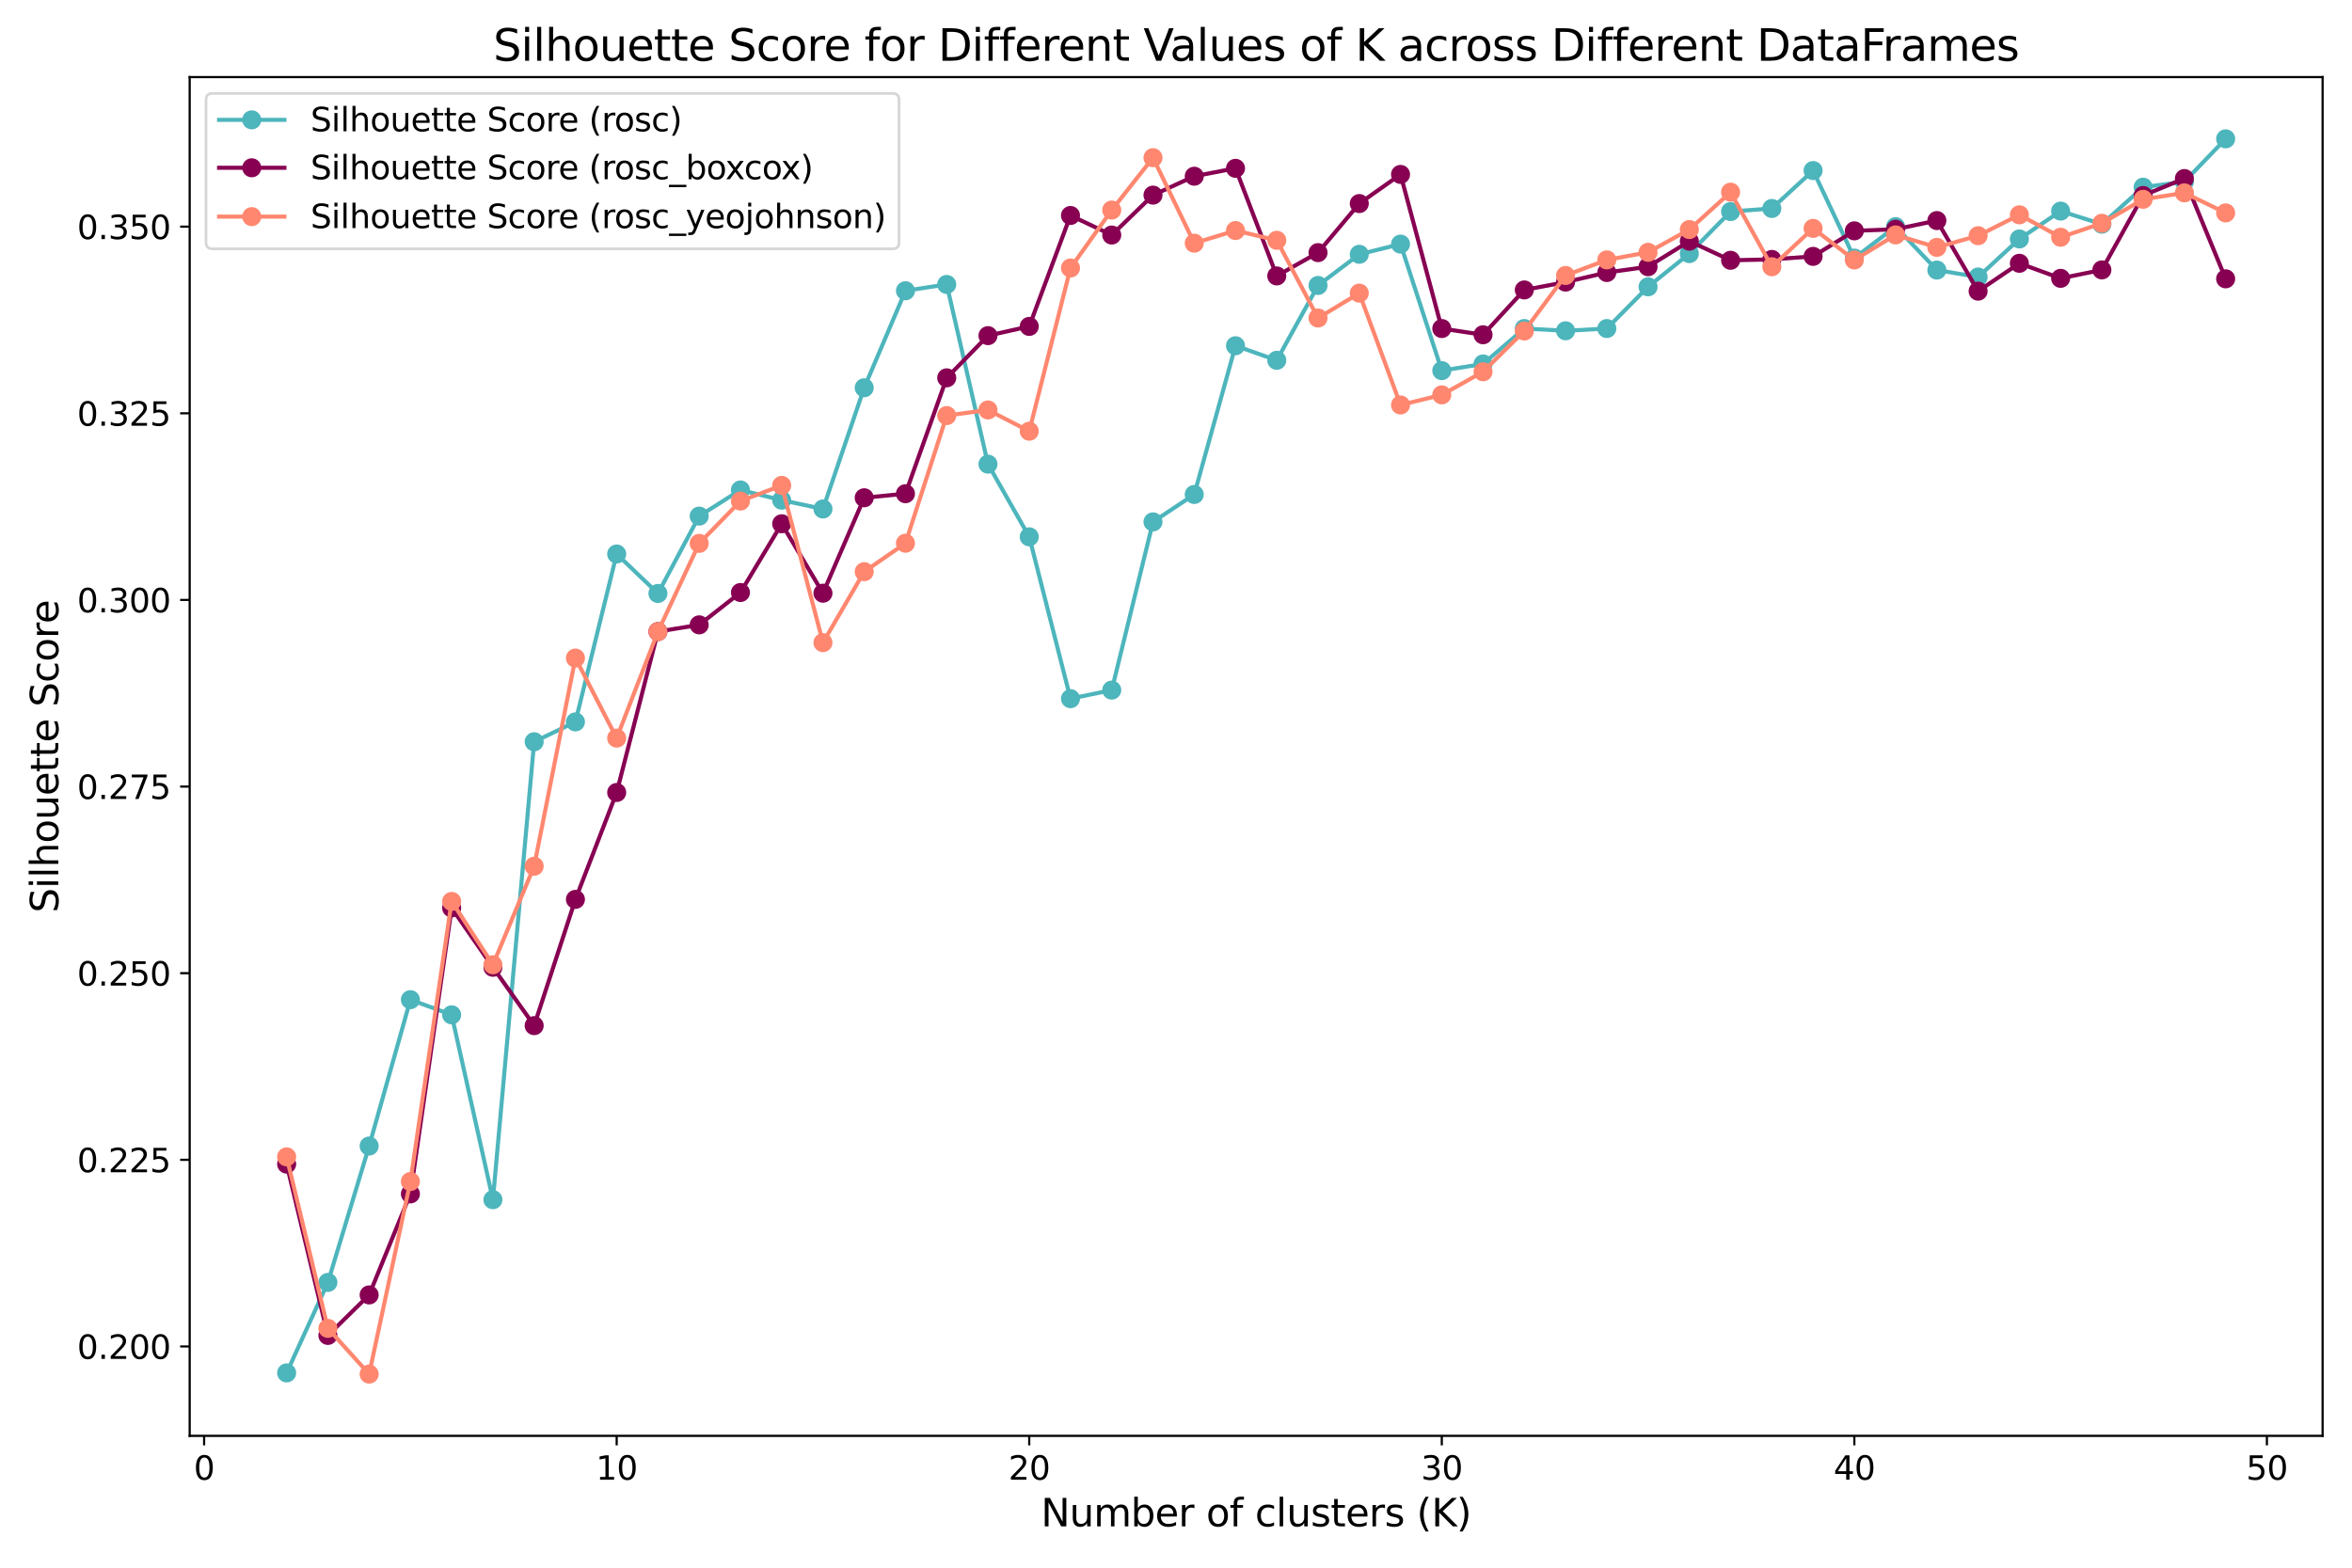 <?xml version="1.0" encoding="utf-8" standalone="no"?>
<!DOCTYPE svg PUBLIC "-//W3C//DTD SVG 1.1//EN"
  "http://www.w3.org/Graphics/SVG/1.1/DTD/svg11.dtd">
<svg xmlns:xlink="http://www.w3.org/1999/xlink" width="864pt" height="576pt" viewBox="0 0 864 576" xmlns="http://www.w3.org/2000/svg" version="1.1">
 <defs>
  <style type="text/css">*{stroke-linejoin: round; stroke-linecap: butt}</style>
 </defs>
 <g id="figure_1">
  <g id="patch_1">
   <path d="M 0 576 
L 864 576 
L 864 0 
L 0 0 
z
" style="fill: #ffffff"/>
  </g>
  <g id="axes_1">
   <g id="patch_2">
    <path d="M 69.68 527.56 
L 853.2 527.56 
L 853.2 28.32 
L 69.68 28.32 
z
" style="fill: #ffffff"/>
   </g>
   <g id="matplotlib.axis_1">
    <g id="xtick_1">
     <g id="line2d_1">
      <defs>
       <path id="m25e2a71c6d" d="M 0 0 
L 0 3.5 
" style="stroke: #000000; stroke-width: 0.8"/>
      </defs>
      <g>
       <use xlink:href="#m25e2a71c6d" x="74.984" y="527.56" style="stroke: #000000; stroke-width: 0.8"/>
      </g>
     </g>
     <g id="text_1">
      <!-- 0 -->
      <g transform="translate(71.167 543.678) scale(0.12 -0.12)">
       <defs>
        <path id="DejaVuSans-30" d="M 2034 4250 
Q 1547 4250 1301 3770 
Q 1056 3291 1056 2328 
Q 1056 1369 1301 889 
Q 1547 409 2034 409 
Q 2525 409 2770 889 
Q 3016 1369 3016 2328 
Q 3016 3291 2770 3770 
Q 2525 4250 2034 4250 
z
M 2034 4750 
Q 2819 4750 3233 4129 
Q 3647 3509 3647 2328 
Q 3647 1150 3233 529 
Q 2819 -91 2034 -91 
Q 1250 -91 836 529 
Q 422 1150 422 2328 
Q 422 3509 836 4129 
Q 1250 4750 2034 4750 
z
" transform="scale(0.016)"/>
       </defs>
       <use xlink:href="#DejaVuSans-30"/>
      </g>
     </g>
    </g>
    <g id="xtick_2">
     <g id="line2d_2">
      <g>
       <use xlink:href="#m25e2a71c6d" x="226.536" y="527.56" style="stroke: #000000; stroke-width: 0.8"/>
      </g>
     </g>
     <g id="text_2">
      <!-- 10 -->
      <g transform="translate(218.901 543.678) scale(0.12 -0.12)">
       <defs>
        <path id="DejaVuSans-31" d="M 794 531 
L 1825 531 
L 1825 4091 
L 703 3866 
L 703 4441 
L 1819 4666 
L 2450 4666 
L 2450 531 
L 3481 531 
L 3481 0 
L 794 0 
L 794 531 
z
" transform="scale(0.016)"/>
       </defs>
       <use xlink:href="#DejaVuSans-31"/>
       <use xlink:href="#DejaVuSans-30" x="63.623"/>
      </g>
     </g>
    </g>
    <g id="xtick_3">
     <g id="line2d_3">
      <g>
       <use xlink:href="#m25e2a71c6d" x="378.087" y="527.56" style="stroke: #000000; stroke-width: 0.8"/>
      </g>
     </g>
     <g id="text_3">
      <!-- 20 -->
      <g transform="translate(370.452 543.678) scale(0.12 -0.12)">
       <defs>
        <path id="DejaVuSans-32" d="M 1228 531 
L 3431 531 
L 3431 0 
L 469 0 
L 469 531 
Q 828 903 1448 1529 
Q 2069 2156 2228 2338 
Q 2531 2678 2651 2914 
Q 2772 3150 2772 3378 
Q 2772 3750 2511 3984 
Q 2250 4219 1831 4219 
Q 1534 4219 1204 4116 
Q 875 4013 500 3803 
L 500 4441 
Q 881 4594 1212 4672 
Q 1544 4750 1819 4750 
Q 2544 4750 2975 4387 
Q 3406 4025 3406 3419 
Q 3406 3131 3298 2873 
Q 3191 2616 2906 2266 
Q 2828 2175 2409 1742 
Q 1991 1309 1228 531 
z
" transform="scale(0.016)"/>
       </defs>
       <use xlink:href="#DejaVuSans-32"/>
       <use xlink:href="#DejaVuSans-30" x="63.623"/>
      </g>
     </g>
    </g>
    <g id="xtick_4">
     <g id="line2d_4">
      <g>
       <use xlink:href="#m25e2a71c6d" x="529.638" y="527.56" style="stroke: #000000; stroke-width: 0.8"/>
      </g>
     </g>
     <g id="text_4">
      <!-- 30 -->
      <g transform="translate(522.003 543.678) scale(0.12 -0.12)">
       <defs>
        <path id="DejaVuSans-33" d="M 2597 2516 
Q 3050 2419 3304 2112 
Q 3559 1806 3559 1356 
Q 3559 666 3084 287 
Q 2609 -91 1734 -91 
Q 1441 -91 1130 -33 
Q 819 25 488 141 
L 488 750 
Q 750 597 1062 519 
Q 1375 441 1716 441 
Q 2309 441 2620 675 
Q 2931 909 2931 1356 
Q 2931 1769 2642 2001 
Q 2353 2234 1838 2234 
L 1294 2234 
L 1294 2753 
L 1863 2753 
Q 2328 2753 2575 2939 
Q 2822 3125 2822 3475 
Q 2822 3834 2567 4026 
Q 2313 4219 1838 4219 
Q 1578 4219 1281 4162 
Q 984 4106 628 3988 
L 628 4550 
Q 988 4650 1302 4700 
Q 1616 4750 1894 4750 
Q 2613 4750 3031 4423 
Q 3450 4097 3450 3541 
Q 3450 3153 3228 2886 
Q 3006 2619 2597 2516 
z
" transform="scale(0.016)"/>
       </defs>
       <use xlink:href="#DejaVuSans-33"/>
       <use xlink:href="#DejaVuSans-30" x="63.623"/>
      </g>
     </g>
    </g>
    <g id="xtick_5">
     <g id="line2d_5">
      <g>
       <use xlink:href="#m25e2a71c6d" x="681.189" y="527.56" style="stroke: #000000; stroke-width: 0.8"/>
      </g>
     </g>
     <g id="text_5">
      <!-- 40 -->
      <g transform="translate(673.554 543.678) scale(0.12 -0.12)">
       <defs>
        <path id="DejaVuSans-34" d="M 2419 4116 
L 825 1625 
L 2419 1625 
L 2419 4116 
z
M 2253 4666 
L 3047 4666 
L 3047 1625 
L 3713 1625 
L 3713 1100 
L 3047 1100 
L 3047 0 
L 2419 0 
L 2419 1100 
L 313 1100 
L 313 1709 
L 2253 4666 
z
" transform="scale(0.016)"/>
       </defs>
       <use xlink:href="#DejaVuSans-34"/>
       <use xlink:href="#DejaVuSans-30" x="63.623"/>
      </g>
     </g>
    </g>
    <g id="xtick_6">
     <g id="line2d_6">
      <g>
       <use xlink:href="#m25e2a71c6d" x="832.741" y="527.56" style="stroke: #000000; stroke-width: 0.8"/>
      </g>
     </g>
     <g id="text_6">
      <!-- 50 -->
      <g transform="translate(825.106 543.678) scale(0.12 -0.12)">
       <defs>
        <path id="DejaVuSans-35" d="M 691 4666 
L 3169 4666 
L 3169 4134 
L 1269 4134 
L 1269 2991 
Q 1406 3038 1543 3061 
Q 1681 3084 1819 3084 
Q 2600 3084 3056 2656 
Q 3513 2228 3513 1497 
Q 3513 744 3044 326 
Q 2575 -91 1722 -91 
Q 1428 -91 1123 -41 
Q 819 9 494 109 
L 494 744 
Q 775 591 1075 516 
Q 1375 441 1709 441 
Q 2250 441 2565 725 
Q 2881 1009 2881 1497 
Q 2881 1984 2565 2268 
Q 2250 2553 1709 2553 
Q 1456 2553 1204 2497 
Q 953 2441 691 2322 
L 691 4666 
z
" transform="scale(0.016)"/>
       </defs>
       <use xlink:href="#DejaVuSans-35"/>
       <use xlink:href="#DejaVuSans-30" x="63.623"/>
      </g>
     </g>
    </g>
    <g id="text_7">
     <!-- Number of clusters (K) -->
     <g transform="translate(382.394 560.812) scale(0.14 -0.14)">
      <defs>
       <path id="DejaVuSans-4e" d="M 628 4666 
L 1478 4666 
L 3547 763 
L 3547 4666 
L 4159 4666 
L 4159 0 
L 3309 0 
L 1241 3903 
L 1241 0 
L 628 0 
L 628 4666 
z
" transform="scale(0.016)"/>
       <path id="DejaVuSans-75" d="M 544 1381 
L 544 3500 
L 1119 3500 
L 1119 1403 
Q 1119 906 1312 657 
Q 1506 409 1894 409 
Q 2359 409 2629 706 
Q 2900 1003 2900 1516 
L 2900 3500 
L 3475 3500 
L 3475 0 
L 2900 0 
L 2900 538 
Q 2691 219 2414 64 
Q 2138 -91 1772 -91 
Q 1169 -91 856 284 
Q 544 659 544 1381 
z
M 1991 3584 
L 1991 3584 
z
" transform="scale(0.016)"/>
       <path id="DejaVuSans-6d" d="M 3328 2828 
Q 3544 3216 3844 3400 
Q 4144 3584 4550 3584 
Q 5097 3584 5394 3201 
Q 5691 2819 5691 2113 
L 5691 0 
L 5113 0 
L 5113 2094 
Q 5113 2597 4934 2840 
Q 4756 3084 4391 3084 
Q 3944 3084 3684 2787 
Q 3425 2491 3425 1978 
L 3425 0 
L 2847 0 
L 2847 2094 
Q 2847 2600 2669 2842 
Q 2491 3084 2119 3084 
Q 1678 3084 1418 2786 
Q 1159 2488 1159 1978 
L 1159 0 
L 581 0 
L 581 3500 
L 1159 3500 
L 1159 2956 
Q 1356 3278 1631 3431 
Q 1906 3584 2284 3584 
Q 2666 3584 2933 3390 
Q 3200 3197 3328 2828 
z
" transform="scale(0.016)"/>
       <path id="DejaVuSans-62" d="M 3116 1747 
Q 3116 2381 2855 2742 
Q 2594 3103 2138 3103 
Q 1681 3103 1420 2742 
Q 1159 2381 1159 1747 
Q 1159 1113 1420 752 
Q 1681 391 2138 391 
Q 2594 391 2855 752 
Q 3116 1113 3116 1747 
z
M 1159 2969 
Q 1341 3281 1617 3432 
Q 1894 3584 2278 3584 
Q 2916 3584 3314 3078 
Q 3713 2572 3713 1747 
Q 3713 922 3314 415 
Q 2916 -91 2278 -91 
Q 1894 -91 1617 61 
Q 1341 213 1159 525 
L 1159 0 
L 581 0 
L 581 4863 
L 1159 4863 
L 1159 2969 
z
" transform="scale(0.016)"/>
       <path id="DejaVuSans-65" d="M 3597 1894 
L 3597 1613 
L 953 1613 
Q 991 1019 1311 708 
Q 1631 397 2203 397 
Q 2534 397 2845 478 
Q 3156 559 3463 722 
L 3463 178 
Q 3153 47 2828 -22 
Q 2503 -91 2169 -91 
Q 1331 -91 842 396 
Q 353 884 353 1716 
Q 353 2575 817 3079 
Q 1281 3584 2069 3584 
Q 2775 3584 3186 3129 
Q 3597 2675 3597 1894 
z
M 3022 2063 
Q 3016 2534 2758 2815 
Q 2500 3097 2075 3097 
Q 1594 3097 1305 2825 
Q 1016 2553 972 2059 
L 3022 2063 
z
" transform="scale(0.016)"/>
       <path id="DejaVuSans-72" d="M 2631 2963 
Q 2534 3019 2420 3045 
Q 2306 3072 2169 3072 
Q 1681 3072 1420 2755 
Q 1159 2438 1159 1844 
L 1159 0 
L 581 0 
L 581 3500 
L 1159 3500 
L 1159 2956 
Q 1341 3275 1631 3429 
Q 1922 3584 2338 3584 
Q 2397 3584 2469 3576 
Q 2541 3569 2628 3553 
L 2631 2963 
z
" transform="scale(0.016)"/>
       <path id="DejaVuSans-20" transform="scale(0.016)"/>
       <path id="DejaVuSans-6f" d="M 1959 3097 
Q 1497 3097 1228 2736 
Q 959 2375 959 1747 
Q 959 1119 1226 758 
Q 1494 397 1959 397 
Q 2419 397 2687 759 
Q 2956 1122 2956 1747 
Q 2956 2369 2687 2733 
Q 2419 3097 1959 3097 
z
M 1959 3584 
Q 2709 3584 3137 3096 
Q 3566 2609 3566 1747 
Q 3566 888 3137 398 
Q 2709 -91 1959 -91 
Q 1206 -91 779 398 
Q 353 888 353 1747 
Q 353 2609 779 3096 
Q 1206 3584 1959 3584 
z
" transform="scale(0.016)"/>
       <path id="DejaVuSans-66" d="M 2375 4863 
L 2375 4384 
L 1825 4384 
Q 1516 4384 1395 4259 
Q 1275 4134 1275 3809 
L 1275 3500 
L 2222 3500 
L 2222 3053 
L 1275 3053 
L 1275 0 
L 697 0 
L 697 3053 
L 147 3053 
L 147 3500 
L 697 3500 
L 697 3744 
Q 697 4328 969 4595 
Q 1241 4863 1831 4863 
L 2375 4863 
z
" transform="scale(0.016)"/>
       <path id="DejaVuSans-63" d="M 3122 3366 
L 3122 2828 
Q 2878 2963 2633 3030 
Q 2388 3097 2138 3097 
Q 1578 3097 1268 2742 
Q 959 2388 959 1747 
Q 959 1106 1268 751 
Q 1578 397 2138 397 
Q 2388 397 2633 464 
Q 2878 531 3122 666 
L 3122 134 
Q 2881 22 2623 -34 
Q 2366 -91 2075 -91 
Q 1284 -91 818 406 
Q 353 903 353 1747 
Q 353 2603 823 3093 
Q 1294 3584 2113 3584 
Q 2378 3584 2631 3529 
Q 2884 3475 3122 3366 
z
" transform="scale(0.016)"/>
       <path id="DejaVuSans-6c" d="M 603 4863 
L 1178 4863 
L 1178 0 
L 603 0 
L 603 4863 
z
" transform="scale(0.016)"/>
       <path id="DejaVuSans-73" d="M 2834 3397 
L 2834 2853 
Q 2591 2978 2328 3040 
Q 2066 3103 1784 3103 
Q 1356 3103 1142 2972 
Q 928 2841 928 2578 
Q 928 2378 1081 2264 
Q 1234 2150 1697 2047 
L 1894 2003 
Q 2506 1872 2764 1633 
Q 3022 1394 3022 966 
Q 3022 478 2636 193 
Q 2250 -91 1575 -91 
Q 1294 -91 989 -36 
Q 684 19 347 128 
L 347 722 
Q 666 556 975 473 
Q 1284 391 1588 391 
Q 1994 391 2212 530 
Q 2431 669 2431 922 
Q 2431 1156 2273 1281 
Q 2116 1406 1581 1522 
L 1381 1569 
Q 847 1681 609 1914 
Q 372 2147 372 2553 
Q 372 3047 722 3315 
Q 1072 3584 1716 3584 
Q 2034 3584 2315 3537 
Q 2597 3491 2834 3397 
z
" transform="scale(0.016)"/>
       <path id="DejaVuSans-74" d="M 1172 4494 
L 1172 3500 
L 2356 3500 
L 2356 3053 
L 1172 3053 
L 1172 1153 
Q 1172 725 1289 603 
Q 1406 481 1766 481 
L 2356 481 
L 2356 0 
L 1766 0 
Q 1100 0 847 248 
Q 594 497 594 1153 
L 594 3053 
L 172 3053 
L 172 3500 
L 594 3500 
L 594 4494 
L 1172 4494 
z
" transform="scale(0.016)"/>
       <path id="DejaVuSans-28" d="M 1984 4856 
Q 1566 4138 1362 3434 
Q 1159 2731 1159 2009 
Q 1159 1288 1364 580 
Q 1569 -128 1984 -844 
L 1484 -844 
Q 1016 -109 783 600 
Q 550 1309 550 2009 
Q 550 2706 781 3412 
Q 1013 4119 1484 4856 
L 1984 4856 
z
" transform="scale(0.016)"/>
       <path id="DejaVuSans-4b" d="M 628 4666 
L 1259 4666 
L 1259 2694 
L 3353 4666 
L 4166 4666 
L 1850 2491 
L 4331 0 
L 3500 0 
L 1259 2247 
L 1259 0 
L 628 0 
L 628 4666 
z
" transform="scale(0.016)"/>
       <path id="DejaVuSans-29" d="M 513 4856 
L 1013 4856 
Q 1481 4119 1714 3412 
Q 1947 2706 1947 2009 
Q 1947 1309 1714 600 
Q 1481 -109 1013 -844 
L 513 -844 
Q 928 -128 1133 580 
Q 1338 1288 1338 2009 
Q 1338 2731 1133 3434 
Q 928 4138 513 4856 
z
" transform="scale(0.016)"/>
      </defs>
      <use xlink:href="#DejaVuSans-4e"/>
      <use xlink:href="#DejaVuSans-75" x="74.805"/>
      <use xlink:href="#DejaVuSans-6d" x="138.184"/>
      <use xlink:href="#DejaVuSans-62" x="235.596"/>
      <use xlink:href="#DejaVuSans-65" x="299.072"/>
      <use xlink:href="#DejaVuSans-72" x="360.596"/>
      <use xlink:href="#DejaVuSans-20" x="401.709"/>
      <use xlink:href="#DejaVuSans-6f" x="433.496"/>
      <use xlink:href="#DejaVuSans-66" x="494.678"/>
      <use xlink:href="#DejaVuSans-20" x="529.883"/>
      <use xlink:href="#DejaVuSans-63" x="561.67"/>
      <use xlink:href="#DejaVuSans-6c" x="616.65"/>
      <use xlink:href="#DejaVuSans-75" x="644.434"/>
      <use xlink:href="#DejaVuSans-73" x="707.812"/>
      <use xlink:href="#DejaVuSans-74" x="759.912"/>
      <use xlink:href="#DejaVuSans-65" x="799.121"/>
      <use xlink:href="#DejaVuSans-72" x="860.645"/>
      <use xlink:href="#DejaVuSans-73" x="901.758"/>
      <use xlink:href="#DejaVuSans-20" x="953.857"/>
      <use xlink:href="#DejaVuSans-28" x="985.645"/>
      <use xlink:href="#DejaVuSans-4b" x="1024.658"/>
      <use xlink:href="#DejaVuSans-29" x="1090.234"/>
     </g>
    </g>
   </g>
   <g id="matplotlib.axis_2">
    <g id="ytick_1">
     <g id="line2d_7">
      <defs>
       <path id="ma0a9f3d907" d="M 0 0 
L -3.5 0 
" style="stroke: #000000; stroke-width: 0.8"/>
      </defs>
      <g>
       <use xlink:href="#ma0a9f3d907" x="69.68" y="494.714" style="stroke: #000000; stroke-width: 0.8"/>
      </g>
     </g>
     <g id="text_8">
      <!-- 0.200 -->
      <g transform="translate(28.326 499.273) scale(0.12 -0.12)">
       <defs>
        <path id="DejaVuSans-2e" d="M 684 794 
L 1344 794 
L 1344 0 
L 684 0 
L 684 794 
z
" transform="scale(0.016)"/>
       </defs>
       <use xlink:href="#DejaVuSans-30"/>
       <use xlink:href="#DejaVuSans-2e" x="63.623"/>
       <use xlink:href="#DejaVuSans-32" x="95.41"/>
       <use xlink:href="#DejaVuSans-30" x="159.033"/>
       <use xlink:href="#DejaVuSans-30" x="222.656"/>
      </g>
     </g>
    </g>
    <g id="ytick_2">
     <g id="line2d_8">
      <g>
       <use xlink:href="#ma0a9f3d907" x="69.68" y="426.142" style="stroke: #000000; stroke-width: 0.8"/>
      </g>
     </g>
     <g id="text_9">
      <!-- 0.225 -->
      <g transform="translate(28.326 430.701) scale(0.12 -0.12)">
       <use xlink:href="#DejaVuSans-30"/>
       <use xlink:href="#DejaVuSans-2e" x="63.623"/>
       <use xlink:href="#DejaVuSans-32" x="95.41"/>
       <use xlink:href="#DejaVuSans-32" x="159.033"/>
       <use xlink:href="#DejaVuSans-35" x="222.656"/>
      </g>
     </g>
    </g>
    <g id="ytick_3">
     <g id="line2d_9">
      <g>
       <use xlink:href="#ma0a9f3d907" x="69.68" y="357.57" style="stroke: #000000; stroke-width: 0.8"/>
      </g>
     </g>
     <g id="text_10">
      <!-- 0.250 -->
      <g transform="translate(28.326 362.129) scale(0.12 -0.12)">
       <use xlink:href="#DejaVuSans-30"/>
       <use xlink:href="#DejaVuSans-2e" x="63.623"/>
       <use xlink:href="#DejaVuSans-32" x="95.41"/>
       <use xlink:href="#DejaVuSans-35" x="159.033"/>
       <use xlink:href="#DejaVuSans-30" x="222.656"/>
      </g>
     </g>
    </g>
    <g id="ytick_4">
     <g id="line2d_10">
      <g>
       <use xlink:href="#ma0a9f3d907" x="69.68" y="288.999" style="stroke: #000000; stroke-width: 0.8"/>
      </g>
     </g>
     <g id="text_11">
      <!-- 0.275 -->
      <g transform="translate(28.326 293.558) scale(0.12 -0.12)">
       <defs>
        <path id="DejaVuSans-37" d="M 525 4666 
L 3525 4666 
L 3525 4397 
L 1831 0 
L 1172 0 
L 2766 4134 
L 525 4134 
L 525 4666 
z
" transform="scale(0.016)"/>
       </defs>
       <use xlink:href="#DejaVuSans-30"/>
       <use xlink:href="#DejaVuSans-2e" x="63.623"/>
       <use xlink:href="#DejaVuSans-32" x="95.41"/>
       <use xlink:href="#DejaVuSans-37" x="159.033"/>
       <use xlink:href="#DejaVuSans-35" x="222.656"/>
      </g>
     </g>
    </g>
    <g id="ytick_5">
     <g id="line2d_11">
      <g>
       <use xlink:href="#ma0a9f3d907" x="69.68" y="220.427" style="stroke: #000000; stroke-width: 0.8"/>
      </g>
     </g>
     <g id="text_12">
      <!-- 0.300 -->
      <g transform="translate(28.326 224.986) scale(0.12 -0.12)">
       <use xlink:href="#DejaVuSans-30"/>
       <use xlink:href="#DejaVuSans-2e" x="63.623"/>
       <use xlink:href="#DejaVuSans-33" x="95.41"/>
       <use xlink:href="#DejaVuSans-30" x="159.033"/>
       <use xlink:href="#DejaVuSans-30" x="222.656"/>
      </g>
     </g>
    </g>
    <g id="ytick_6">
     <g id="line2d_12">
      <g>
       <use xlink:href="#ma0a9f3d907" x="69.68" y="151.855" style="stroke: #000000; stroke-width: 0.8"/>
      </g>
     </g>
     <g id="text_13">
      <!-- 0.325 -->
      <g transform="translate(28.326 156.414) scale(0.12 -0.12)">
       <use xlink:href="#DejaVuSans-30"/>
       <use xlink:href="#DejaVuSans-2e" x="63.623"/>
       <use xlink:href="#DejaVuSans-33" x="95.41"/>
       <use xlink:href="#DejaVuSans-32" x="159.033"/>
       <use xlink:href="#DejaVuSans-35" x="222.656"/>
      </g>
     </g>
    </g>
    <g id="ytick_7">
     <g id="line2d_13">
      <g>
       <use xlink:href="#ma0a9f3d907" x="69.68" y="83.284" style="stroke: #000000; stroke-width: 0.8"/>
      </g>
     </g>
     <g id="text_14">
      <!-- 0.350 -->
      <g transform="translate(28.326 87.843) scale(0.12 -0.12)">
       <use xlink:href="#DejaVuSans-30"/>
       <use xlink:href="#DejaVuSans-2e" x="63.623"/>
       <use xlink:href="#DejaVuSans-33" x="95.41"/>
       <use xlink:href="#DejaVuSans-35" x="159.033"/>
       <use xlink:href="#DejaVuSans-30" x="222.656"/>
      </g>
     </g>
    </g>
    <g id="text_15">
     <!-- Silhouette Score -->
     <g transform="translate(21.415 335.36) rotate(-90) scale(0.14 -0.14)">
      <defs>
       <path id="DejaVuSans-53" d="M 3425 4513 
L 3425 3897 
Q 3066 4069 2747 4153 
Q 2428 4238 2131 4238 
Q 1616 4238 1336 4038 
Q 1056 3838 1056 3469 
Q 1056 3159 1242 3001 
Q 1428 2844 1947 2747 
L 2328 2669 
Q 3034 2534 3370 2195 
Q 3706 1856 3706 1288 
Q 3706 609 3251 259 
Q 2797 -91 1919 -91 
Q 1588 -91 1214 -16 
Q 841 59 441 206 
L 441 856 
Q 825 641 1194 531 
Q 1563 422 1919 422 
Q 2459 422 2753 634 
Q 3047 847 3047 1241 
Q 3047 1584 2836 1778 
Q 2625 1972 2144 2069 
L 1759 2144 
Q 1053 2284 737 2584 
Q 422 2884 422 3419 
Q 422 4038 858 4394 
Q 1294 4750 2059 4750 
Q 2388 4750 2728 4690 
Q 3069 4631 3425 4513 
z
" transform="scale(0.016)"/>
       <path id="DejaVuSans-69" d="M 603 3500 
L 1178 3500 
L 1178 0 
L 603 0 
L 603 3500 
z
M 603 4863 
L 1178 4863 
L 1178 4134 
L 603 4134 
L 603 4863 
z
" transform="scale(0.016)"/>
       <path id="DejaVuSans-68" d="M 3513 2113 
L 3513 0 
L 2938 0 
L 2938 2094 
Q 2938 2591 2744 2837 
Q 2550 3084 2163 3084 
Q 1697 3084 1428 2787 
Q 1159 2491 1159 1978 
L 1159 0 
L 581 0 
L 581 4863 
L 1159 4863 
L 1159 2956 
Q 1366 3272 1645 3428 
Q 1925 3584 2291 3584 
Q 2894 3584 3203 3211 
Q 3513 2838 3513 2113 
z
" transform="scale(0.016)"/>
      </defs>
      <use xlink:href="#DejaVuSans-53"/>
      <use xlink:href="#DejaVuSans-69" x="63.477"/>
      <use xlink:href="#DejaVuSans-6c" x="91.26"/>
      <use xlink:href="#DejaVuSans-68" x="119.043"/>
      <use xlink:href="#DejaVuSans-6f" x="182.422"/>
      <use xlink:href="#DejaVuSans-75" x="243.604"/>
      <use xlink:href="#DejaVuSans-65" x="306.982"/>
      <use xlink:href="#DejaVuSans-74" x="368.506"/>
      <use xlink:href="#DejaVuSans-74" x="407.715"/>
      <use xlink:href="#DejaVuSans-65" x="446.924"/>
      <use xlink:href="#DejaVuSans-20" x="508.447"/>
      <use xlink:href="#DejaVuSans-53" x="540.234"/>
      <use xlink:href="#DejaVuSans-63" x="603.711"/>
      <use xlink:href="#DejaVuSans-6f" x="658.691"/>
      <use xlink:href="#DejaVuSans-72" x="719.873"/>
      <use xlink:href="#DejaVuSans-65" x="758.736"/>
     </g>
    </g>
   </g>
   <g id="line2d_14">
    <path d="M 105.295 504.43 
L 120.45 471.188 
L 135.605 421.073 
L 150.76 367.3 
L 165.915 372.878 
L 181.07 440.79 
L 196.225 272.536 
L 211.38 265.237 
L 226.536 203.55 
L 241.691 218.048 
L 256.846 189.628 
L 272.001 180.025 
L 287.156 183.775 
L 302.311 187.01 
L 317.466 142.467 
L 332.621 106.828 
L 347.777 104.508 
L 362.932 170.536 
L 378.087 197.242 
L 393.242 256.702 
L 408.397 253.555 
L 423.552 191.752 
L 438.707 181.678 
L 453.862 127.034 
L 469.018 132.385 
L 484.173 104.881 
L 499.328 93.436 
L 514.483 89.69 
L 529.638 136.177 
L 544.793 133.725 
L 559.948 120.708 
L 575.103 121.539 
L 590.259 120.712 
L 605.414 105.383 
L 620.569 93.184 
L 635.724 77.727 
L 650.879 76.597 
L 666.034 62.663 
L 681.189 94.829 
L 696.344 83.259 
L 711.5 99.232 
L 726.655 101.782 
L 741.81 87.801 
L 756.965 77.56 
L 772.12 82.367 
L 787.275 68.779 
L 802.43 66.763 
L 817.585 51.013 
" clip-path="url(#p3deb518796)" style="fill: none; stroke: #4db5bc; stroke-width: 1.5; stroke-linecap: square"/>
    <defs>
     <path id="mc1a98866df" d="M 0 3 
C 0.796 3 1.559 2.684 2.121 2.121 
C 2.684 1.559 3 0.796 3 0 
C 3 -0.796 2.684 -1.559 2.121 -2.121 
C 1.559 -2.684 0.796 -3 0 -3 
C -0.796 -3 -1.559 -2.684 -2.121 -2.121 
C -2.684 -1.559 -3 -0.796 -3 0 
C -3 0.796 -2.684 1.559 -2.121 2.121 
C -1.559 2.684 -0.796 3 0 3 
z
" style="stroke: #4db5bc"/>
    </defs>
    <g clip-path="url(#p3deb518796)">
     <use xlink:href="#mc1a98866df" x="105.295" y="504.43" style="fill: #4db5bc; stroke: #4db5bc"/>
     <use xlink:href="#mc1a98866df" x="120.45" y="471.188" style="fill: #4db5bc; stroke: #4db5bc"/>
     <use xlink:href="#mc1a98866df" x="135.605" y="421.073" style="fill: #4db5bc; stroke: #4db5bc"/>
     <use xlink:href="#mc1a98866df" x="150.76" y="367.3" style="fill: #4db5bc; stroke: #4db5bc"/>
     <use xlink:href="#mc1a98866df" x="165.915" y="372.878" style="fill: #4db5bc; stroke: #4db5bc"/>
     <use xlink:href="#mc1a98866df" x="181.07" y="440.79" style="fill: #4db5bc; stroke: #4db5bc"/>
     <use xlink:href="#mc1a98866df" x="196.225" y="272.536" style="fill: #4db5bc; stroke: #4db5bc"/>
     <use xlink:href="#mc1a98866df" x="211.38" y="265.237" style="fill: #4db5bc; stroke: #4db5bc"/>
     <use xlink:href="#mc1a98866df" x="226.536" y="203.55" style="fill: #4db5bc; stroke: #4db5bc"/>
     <use xlink:href="#mc1a98866df" x="241.691" y="218.048" style="fill: #4db5bc; stroke: #4db5bc"/>
     <use xlink:href="#mc1a98866df" x="256.846" y="189.628" style="fill: #4db5bc; stroke: #4db5bc"/>
     <use xlink:href="#mc1a98866df" x="272.001" y="180.025" style="fill: #4db5bc; stroke: #4db5bc"/>
     <use xlink:href="#mc1a98866df" x="287.156" y="183.775" style="fill: #4db5bc; stroke: #4db5bc"/>
     <use xlink:href="#mc1a98866df" x="302.311" y="187.01" style="fill: #4db5bc; stroke: #4db5bc"/>
     <use xlink:href="#mc1a98866df" x="317.466" y="142.467" style="fill: #4db5bc; stroke: #4db5bc"/>
     <use xlink:href="#mc1a98866df" x="332.621" y="106.828" style="fill: #4db5bc; stroke: #4db5bc"/>
     <use xlink:href="#mc1a98866df" x="347.777" y="104.508" style="fill: #4db5bc; stroke: #4db5bc"/>
     <use xlink:href="#mc1a98866df" x="362.932" y="170.536" style="fill: #4db5bc; stroke: #4db5bc"/>
     <use xlink:href="#mc1a98866df" x="378.087" y="197.242" style="fill: #4db5bc; stroke: #4db5bc"/>
     <use xlink:href="#mc1a98866df" x="393.242" y="256.702" style="fill: #4db5bc; stroke: #4db5bc"/>
     <use xlink:href="#mc1a98866df" x="408.397" y="253.555" style="fill: #4db5bc; stroke: #4db5bc"/>
     <use xlink:href="#mc1a98866df" x="423.552" y="191.752" style="fill: #4db5bc; stroke: #4db5bc"/>
     <use xlink:href="#mc1a98866df" x="438.707" y="181.678" style="fill: #4db5bc; stroke: #4db5bc"/>
     <use xlink:href="#mc1a98866df" x="453.862" y="127.034" style="fill: #4db5bc; stroke: #4db5bc"/>
     <use xlink:href="#mc1a98866df" x="469.018" y="132.385" style="fill: #4db5bc; stroke: #4db5bc"/>
     <use xlink:href="#mc1a98866df" x="484.173" y="104.881" style="fill: #4db5bc; stroke: #4db5bc"/>
     <use xlink:href="#mc1a98866df" x="499.328" y="93.436" style="fill: #4db5bc; stroke: #4db5bc"/>
     <use xlink:href="#mc1a98866df" x="514.483" y="89.69" style="fill: #4db5bc; stroke: #4db5bc"/>
     <use xlink:href="#mc1a98866df" x="529.638" y="136.177" style="fill: #4db5bc; stroke: #4db5bc"/>
     <use xlink:href="#mc1a98866df" x="544.793" y="133.725" style="fill: #4db5bc; stroke: #4db5bc"/>
     <use xlink:href="#mc1a98866df" x="559.948" y="120.708" style="fill: #4db5bc; stroke: #4db5bc"/>
     <use xlink:href="#mc1a98866df" x="575.103" y="121.539" style="fill: #4db5bc; stroke: #4db5bc"/>
     <use xlink:href="#mc1a98866df" x="590.259" y="120.712" style="fill: #4db5bc; stroke: #4db5bc"/>
     <use xlink:href="#mc1a98866df" x="605.414" y="105.383" style="fill: #4db5bc; stroke: #4db5bc"/>
     <use xlink:href="#mc1a98866df" x="620.569" y="93.184" style="fill: #4db5bc; stroke: #4db5bc"/>
     <use xlink:href="#mc1a98866df" x="635.724" y="77.727" style="fill: #4db5bc; stroke: #4db5bc"/>
     <use xlink:href="#mc1a98866df" x="650.879" y="76.597" style="fill: #4db5bc; stroke: #4db5bc"/>
     <use xlink:href="#mc1a98866df" x="666.034" y="62.663" style="fill: #4db5bc; stroke: #4db5bc"/>
     <use xlink:href="#mc1a98866df" x="681.189" y="94.829" style="fill: #4db5bc; stroke: #4db5bc"/>
     <use xlink:href="#mc1a98866df" x="696.344" y="83.259" style="fill: #4db5bc; stroke: #4db5bc"/>
     <use xlink:href="#mc1a98866df" x="711.5" y="99.232" style="fill: #4db5bc; stroke: #4db5bc"/>
     <use xlink:href="#mc1a98866df" x="726.655" y="101.782" style="fill: #4db5bc; stroke: #4db5bc"/>
     <use xlink:href="#mc1a98866df" x="741.81" y="87.801" style="fill: #4db5bc; stroke: #4db5bc"/>
     <use xlink:href="#mc1a98866df" x="756.965" y="77.56" style="fill: #4db5bc; stroke: #4db5bc"/>
     <use xlink:href="#mc1a98866df" x="772.12" y="82.367" style="fill: #4db5bc; stroke: #4db5bc"/>
     <use xlink:href="#mc1a98866df" x="787.275" y="68.779" style="fill: #4db5bc; stroke: #4db5bc"/>
     <use xlink:href="#mc1a98866df" x="802.43" y="66.763" style="fill: #4db5bc; stroke: #4db5bc"/>
     <use xlink:href="#mc1a98866df" x="817.585" y="51.013" style="fill: #4db5bc; stroke: #4db5bc"/>
    </g>
   </g>
   <g id="line2d_15">
    <path d="M 105.295 427.718 
L 120.45 490.662 
L 135.605 475.779 
L 150.76 438.662 
L 165.915 333.591 
L 181.07 355.402 
L 196.225 376.837 
L 211.38 330.453 
L 226.536 291.175 
L 241.691 232.053 
L 256.846 229.585 
L 272.001 217.7 
L 287.156 192.445 
L 302.311 217.953 
L 317.466 182.89 
L 332.621 181.4 
L 347.777 138.828 
L 362.932 123.322 
L 378.087 119.93 
L 393.242 79.171 
L 408.397 86.356 
L 423.552 71.695 
L 438.707 64.748 
L 453.862 61.843 
L 469.018 101.385 
L 484.173 92.817 
L 499.328 74.79 
L 514.483 64.085 
L 529.638 120.711 
L 544.793 123.002 
L 559.948 106.531 
L 575.103 103.65 
L 590.259 100.131 
L 605.414 98.002 
L 620.569 88.617 
L 635.724 95.632 
L 650.879 95.317 
L 666.034 94.198 
L 681.189 84.815 
L 696.344 84.219 
L 711.5 81.041 
L 726.655 106.98 
L 741.81 96.74 
L 756.965 102.269 
L 772.12 99.171 
L 787.275 71.829 
L 802.43 65.599 
L 817.585 102.444 
" clip-path="url(#p3deb518796)" style="fill: none; stroke: #870052; stroke-width: 1.5; stroke-linecap: square"/>
    <defs>
     <path id="mcdd5817938" d="M 0 3 
C 0.796 3 1.559 2.684 2.121 2.121 
C 2.684 1.559 3 0.796 3 0 
C 3 -0.796 2.684 -1.559 2.121 -2.121 
C 1.559 -2.684 0.796 -3 0 -3 
C -0.796 -3 -1.559 -2.684 -2.121 -2.121 
C -2.684 -1.559 -3 -0.796 -3 0 
C -3 0.796 -2.684 1.559 -2.121 2.121 
C -1.559 2.684 -0.796 3 0 3 
z
" style="stroke: #870052"/>
    </defs>
    <g clip-path="url(#p3deb518796)">
     <use xlink:href="#mcdd5817938" x="105.295" y="427.718" style="fill: #870052; stroke: #870052"/>
     <use xlink:href="#mcdd5817938" x="120.45" y="490.662" style="fill: #870052; stroke: #870052"/>
     <use xlink:href="#mcdd5817938" x="135.605" y="475.779" style="fill: #870052; stroke: #870052"/>
     <use xlink:href="#mcdd5817938" x="150.76" y="438.662" style="fill: #870052; stroke: #870052"/>
     <use xlink:href="#mcdd5817938" x="165.915" y="333.591" style="fill: #870052; stroke: #870052"/>
     <use xlink:href="#mcdd5817938" x="181.07" y="355.402" style="fill: #870052; stroke: #870052"/>
     <use xlink:href="#mcdd5817938" x="196.225" y="376.837" style="fill: #870052; stroke: #870052"/>
     <use xlink:href="#mcdd5817938" x="211.38" y="330.453" style="fill: #870052; stroke: #870052"/>
     <use xlink:href="#mcdd5817938" x="226.536" y="291.175" style="fill: #870052; stroke: #870052"/>
     <use xlink:href="#mcdd5817938" x="241.691" y="232.053" style="fill: #870052; stroke: #870052"/>
     <use xlink:href="#mcdd5817938" x="256.846" y="229.585" style="fill: #870052; stroke: #870052"/>
     <use xlink:href="#mcdd5817938" x="272.001" y="217.7" style="fill: #870052; stroke: #870052"/>
     <use xlink:href="#mcdd5817938" x="287.156" y="192.445" style="fill: #870052; stroke: #870052"/>
     <use xlink:href="#mcdd5817938" x="302.311" y="217.953" style="fill: #870052; stroke: #870052"/>
     <use xlink:href="#mcdd5817938" x="317.466" y="182.89" style="fill: #870052; stroke: #870052"/>
     <use xlink:href="#mcdd5817938" x="332.621" y="181.4" style="fill: #870052; stroke: #870052"/>
     <use xlink:href="#mcdd5817938" x="347.777" y="138.828" style="fill: #870052; stroke: #870052"/>
     <use xlink:href="#mcdd5817938" x="362.932" y="123.322" style="fill: #870052; stroke: #870052"/>
     <use xlink:href="#mcdd5817938" x="378.087" y="119.93" style="fill: #870052; stroke: #870052"/>
     <use xlink:href="#mcdd5817938" x="393.242" y="79.171" style="fill: #870052; stroke: #870052"/>
     <use xlink:href="#mcdd5817938" x="408.397" y="86.356" style="fill: #870052; stroke: #870052"/>
     <use xlink:href="#mcdd5817938" x="423.552" y="71.695" style="fill: #870052; stroke: #870052"/>
     <use xlink:href="#mcdd5817938" x="438.707" y="64.748" style="fill: #870052; stroke: #870052"/>
     <use xlink:href="#mcdd5817938" x="453.862" y="61.843" style="fill: #870052; stroke: #870052"/>
     <use xlink:href="#mcdd5817938" x="469.018" y="101.385" style="fill: #870052; stroke: #870052"/>
     <use xlink:href="#mcdd5817938" x="484.173" y="92.817" style="fill: #870052; stroke: #870052"/>
     <use xlink:href="#mcdd5817938" x="499.328" y="74.79" style="fill: #870052; stroke: #870052"/>
     <use xlink:href="#mcdd5817938" x="514.483" y="64.085" style="fill: #870052; stroke: #870052"/>
     <use xlink:href="#mcdd5817938" x="529.638" y="120.711" style="fill: #870052; stroke: #870052"/>
     <use xlink:href="#mcdd5817938" x="544.793" y="123.002" style="fill: #870052; stroke: #870052"/>
     <use xlink:href="#mcdd5817938" x="559.948" y="106.531" style="fill: #870052; stroke: #870052"/>
     <use xlink:href="#mcdd5817938" x="575.103" y="103.65" style="fill: #870052; stroke: #870052"/>
     <use xlink:href="#mcdd5817938" x="590.259" y="100.131" style="fill: #870052; stroke: #870052"/>
     <use xlink:href="#mcdd5817938" x="605.414" y="98.002" style="fill: #870052; stroke: #870052"/>
     <use xlink:href="#mcdd5817938" x="620.569" y="88.617" style="fill: #870052; stroke: #870052"/>
     <use xlink:href="#mcdd5817938" x="635.724" y="95.632" style="fill: #870052; stroke: #870052"/>
     <use xlink:href="#mcdd5817938" x="650.879" y="95.317" style="fill: #870052; stroke: #870052"/>
     <use xlink:href="#mcdd5817938" x="666.034" y="94.198" style="fill: #870052; stroke: #870052"/>
     <use xlink:href="#mcdd5817938" x="681.189" y="84.815" style="fill: #870052; stroke: #870052"/>
     <use xlink:href="#mcdd5817938" x="696.344" y="84.219" style="fill: #870052; stroke: #870052"/>
     <use xlink:href="#mcdd5817938" x="711.5" y="81.041" style="fill: #870052; stroke: #870052"/>
     <use xlink:href="#mcdd5817938" x="726.655" y="106.98" style="fill: #870052; stroke: #870052"/>
     <use xlink:href="#mcdd5817938" x="741.81" y="96.74" style="fill: #870052; stroke: #870052"/>
     <use xlink:href="#mcdd5817938" x="756.965" y="102.269" style="fill: #870052; stroke: #870052"/>
     <use xlink:href="#mcdd5817938" x="772.12" y="99.171" style="fill: #870052; stroke: #870052"/>
     <use xlink:href="#mcdd5817938" x="787.275" y="71.829" style="fill: #870052; stroke: #870052"/>
     <use xlink:href="#mcdd5817938" x="802.43" y="65.599" style="fill: #870052; stroke: #870052"/>
     <use xlink:href="#mcdd5817938" x="817.585" y="102.444" style="fill: #870052; stroke: #870052"/>
    </g>
   </g>
   <g id="line2d_16">
    <path d="M 105.295 425.049 
L 120.45 488.069 
L 135.605 504.867 
L 150.76 434.114 
L 165.915 331.2 
L 181.07 354.476 
L 196.225 318.266 
L 211.38 241.791 
L 226.536 271.195 
L 241.691 232.088 
L 256.846 199.653 
L 272.001 184.103 
L 287.156 178.345 
L 302.311 236.116 
L 317.466 210.051 
L 332.621 199.591 
L 347.777 152.691 
L 362.932 150.621 
L 378.087 158.437 
L 393.242 98.473 
L 408.397 77.18 
L 423.552 57.938 
L 438.707 89.348 
L 453.862 84.706 
L 469.018 88.287 
L 484.173 116.846 
L 499.328 107.703 
L 514.483 148.795 
L 529.638 145.08 
L 544.793 136.595 
L 559.948 121.616 
L 575.103 101.21 
L 590.259 95.485 
L 605.414 92.705 
L 620.569 84.34 
L 635.724 70.61 
L 650.879 98.009 
L 666.034 83.905 
L 681.189 95.512 
L 696.344 86.308 
L 711.5 90.888 
L 726.655 86.603 
L 741.81 78.93 
L 756.965 87.167 
L 772.12 82.043 
L 787.275 73.226 
L 802.43 70.865 
L 817.585 78.225 
" clip-path="url(#p3deb518796)" style="fill: none; stroke: #ff876f; stroke-width: 1.5; stroke-linecap: square"/>
    <defs>
     <path id="mf6755106ff" d="M 0 3 
C 0.796 3 1.559 2.684 2.121 2.121 
C 2.684 1.559 3 0.796 3 0 
C 3 -0.796 2.684 -1.559 2.121 -2.121 
C 1.559 -2.684 0.796 -3 0 -3 
C -0.796 -3 -1.559 -2.684 -2.121 -2.121 
C -2.684 -1.559 -3 -0.796 -3 0 
C -3 0.796 -2.684 1.559 -2.121 2.121 
C -1.559 2.684 -0.796 3 0 3 
z
" style="stroke: #ff876f"/>
    </defs>
    <g clip-path="url(#p3deb518796)">
     <use xlink:href="#mf6755106ff" x="105.295" y="425.049" style="fill: #ff876f; stroke: #ff876f"/>
     <use xlink:href="#mf6755106ff" x="120.45" y="488.069" style="fill: #ff876f; stroke: #ff876f"/>
     <use xlink:href="#mf6755106ff" x="135.605" y="504.867" style="fill: #ff876f; stroke: #ff876f"/>
     <use xlink:href="#mf6755106ff" x="150.76" y="434.114" style="fill: #ff876f; stroke: #ff876f"/>
     <use xlink:href="#mf6755106ff" x="165.915" y="331.2" style="fill: #ff876f; stroke: #ff876f"/>
     <use xlink:href="#mf6755106ff" x="181.07" y="354.476" style="fill: #ff876f; stroke: #ff876f"/>
     <use xlink:href="#mf6755106ff" x="196.225" y="318.266" style="fill: #ff876f; stroke: #ff876f"/>
     <use xlink:href="#mf6755106ff" x="211.38" y="241.791" style="fill: #ff876f; stroke: #ff876f"/>
     <use xlink:href="#mf6755106ff" x="226.536" y="271.195" style="fill: #ff876f; stroke: #ff876f"/>
     <use xlink:href="#mf6755106ff" x="241.691" y="232.088" style="fill: #ff876f; stroke: #ff876f"/>
     <use xlink:href="#mf6755106ff" x="256.846" y="199.653" style="fill: #ff876f; stroke: #ff876f"/>
     <use xlink:href="#mf6755106ff" x="272.001" y="184.103" style="fill: #ff876f; stroke: #ff876f"/>
     <use xlink:href="#mf6755106ff" x="287.156" y="178.345" style="fill: #ff876f; stroke: #ff876f"/>
     <use xlink:href="#mf6755106ff" x="302.311" y="236.116" style="fill: #ff876f; stroke: #ff876f"/>
     <use xlink:href="#mf6755106ff" x="317.466" y="210.051" style="fill: #ff876f; stroke: #ff876f"/>
     <use xlink:href="#mf6755106ff" x="332.621" y="199.591" style="fill: #ff876f; stroke: #ff876f"/>
     <use xlink:href="#mf6755106ff" x="347.777" y="152.691" style="fill: #ff876f; stroke: #ff876f"/>
     <use xlink:href="#mf6755106ff" x="362.932" y="150.621" style="fill: #ff876f; stroke: #ff876f"/>
     <use xlink:href="#mf6755106ff" x="378.087" y="158.437" style="fill: #ff876f; stroke: #ff876f"/>
     <use xlink:href="#mf6755106ff" x="393.242" y="98.473" style="fill: #ff876f; stroke: #ff876f"/>
     <use xlink:href="#mf6755106ff" x="408.397" y="77.18" style="fill: #ff876f; stroke: #ff876f"/>
     <use xlink:href="#mf6755106ff" x="423.552" y="57.938" style="fill: #ff876f; stroke: #ff876f"/>
     <use xlink:href="#mf6755106ff" x="438.707" y="89.348" style="fill: #ff876f; stroke: #ff876f"/>
     <use xlink:href="#mf6755106ff" x="453.862" y="84.706" style="fill: #ff876f; stroke: #ff876f"/>
     <use xlink:href="#mf6755106ff" x="469.018" y="88.287" style="fill: #ff876f; stroke: #ff876f"/>
     <use xlink:href="#mf6755106ff" x="484.173" y="116.846" style="fill: #ff876f; stroke: #ff876f"/>
     <use xlink:href="#mf6755106ff" x="499.328" y="107.703" style="fill: #ff876f; stroke: #ff876f"/>
     <use xlink:href="#mf6755106ff" x="514.483" y="148.795" style="fill: #ff876f; stroke: #ff876f"/>
     <use xlink:href="#mf6755106ff" x="529.638" y="145.08" style="fill: #ff876f; stroke: #ff876f"/>
     <use xlink:href="#mf6755106ff" x="544.793" y="136.595" style="fill: #ff876f; stroke: #ff876f"/>
     <use xlink:href="#mf6755106ff" x="559.948" y="121.616" style="fill: #ff876f; stroke: #ff876f"/>
     <use xlink:href="#mf6755106ff" x="575.103" y="101.21" style="fill: #ff876f; stroke: #ff876f"/>
     <use xlink:href="#mf6755106ff" x="590.259" y="95.485" style="fill: #ff876f; stroke: #ff876f"/>
     <use xlink:href="#mf6755106ff" x="605.414" y="92.705" style="fill: #ff876f; stroke: #ff876f"/>
     <use xlink:href="#mf6755106ff" x="620.569" y="84.34" style="fill: #ff876f; stroke: #ff876f"/>
     <use xlink:href="#mf6755106ff" x="635.724" y="70.61" style="fill: #ff876f; stroke: #ff876f"/>
     <use xlink:href="#mf6755106ff" x="650.879" y="98.009" style="fill: #ff876f; stroke: #ff876f"/>
     <use xlink:href="#mf6755106ff" x="666.034" y="83.905" style="fill: #ff876f; stroke: #ff876f"/>
     <use xlink:href="#mf6755106ff" x="681.189" y="95.512" style="fill: #ff876f; stroke: #ff876f"/>
     <use xlink:href="#mf6755106ff" x="696.344" y="86.308" style="fill: #ff876f; stroke: #ff876f"/>
     <use xlink:href="#mf6755106ff" x="711.5" y="90.888" style="fill: #ff876f; stroke: #ff876f"/>
     <use xlink:href="#mf6755106ff" x="726.655" y="86.603" style="fill: #ff876f; stroke: #ff876f"/>
     <use xlink:href="#mf6755106ff" x="741.81" y="78.93" style="fill: #ff876f; stroke: #ff876f"/>
     <use xlink:href="#mf6755106ff" x="756.965" y="87.167" style="fill: #ff876f; stroke: #ff876f"/>
     <use xlink:href="#mf6755106ff" x="772.12" y="82.043" style="fill: #ff876f; stroke: #ff876f"/>
     <use xlink:href="#mf6755106ff" x="787.275" y="73.226" style="fill: #ff876f; stroke: #ff876f"/>
     <use xlink:href="#mf6755106ff" x="802.43" y="70.865" style="fill: #ff876f; stroke: #ff876f"/>
     <use xlink:href="#mf6755106ff" x="817.585" y="78.225" style="fill: #ff876f; stroke: #ff876f"/>
    </g>
   </g>
   <g id="patch_3">
    <path d="M 69.68 527.56 
L 69.68 28.32 
" style="fill: none; stroke: #000000; stroke-width: 0.8; stroke-linejoin: miter; stroke-linecap: square"/>
   </g>
   <g id="patch_4">
    <path d="M 853.2 527.56 
L 853.2 28.32 
" style="fill: none; stroke: #000000; stroke-width: 0.8; stroke-linejoin: miter; stroke-linecap: square"/>
   </g>
   <g id="patch_5">
    <path d="M 69.68 527.56 
L 853.2 527.56 
" style="fill: none; stroke: #000000; stroke-width: 0.8; stroke-linejoin: miter; stroke-linecap: square"/>
   </g>
   <g id="patch_6">
    <path d="M 69.68 28.32 
L 853.2 28.32 
" style="fill: none; stroke: #000000; stroke-width: 0.8; stroke-linejoin: miter; stroke-linecap: square"/>
   </g>
   <g id="text_16">
    <!-- Silhouette Score for Different Values of K across Different DataFrames -->
    <g transform="translate(181.196 22.32) scale(0.16 -0.16)">
     <defs>
      <path id="DejaVuSans-44" d="M 1259 4147 
L 1259 519 
L 2022 519 
Q 2988 519 3436 956 
Q 3884 1394 3884 2338 
Q 3884 3275 3436 3711 
Q 2988 4147 2022 4147 
L 1259 4147 
z
M 628 4666 
L 1925 4666 
Q 3281 4666 3915 4102 
Q 4550 3538 4550 2338 
Q 4550 1131 3912 565 
Q 3275 0 1925 0 
L 628 0 
L 628 4666 
z
" transform="scale(0.016)"/>
      <path id="DejaVuSans-6e" d="M 3513 2113 
L 3513 0 
L 2938 0 
L 2938 2094 
Q 2938 2591 2744 2837 
Q 2550 3084 2163 3084 
Q 1697 3084 1428 2787 
Q 1159 2491 1159 1978 
L 1159 0 
L 581 0 
L 581 3500 
L 1159 3500 
L 1159 2956 
Q 1366 3272 1645 3428 
Q 1925 3584 2291 3584 
Q 2894 3584 3203 3211 
Q 3513 2838 3513 2113 
z
" transform="scale(0.016)"/>
      <path id="DejaVuSans-56" d="M 1831 0 
L 50 4666 
L 709 4666 
L 2188 738 
L 3669 4666 
L 4325 4666 
L 2547 0 
L 1831 0 
z
" transform="scale(0.016)"/>
      <path id="DejaVuSans-61" d="M 2194 1759 
Q 1497 1759 1228 1600 
Q 959 1441 959 1056 
Q 959 750 1161 570 
Q 1363 391 1709 391 
Q 2188 391 2477 730 
Q 2766 1069 2766 1631 
L 2766 1759 
L 2194 1759 
z
M 3341 1997 
L 3341 0 
L 2766 0 
L 2766 531 
Q 2569 213 2275 61 
Q 1981 -91 1556 -91 
Q 1019 -91 701 211 
Q 384 513 384 1019 
Q 384 1609 779 1909 
Q 1175 2209 1959 2209 
L 2766 2209 
L 2766 2266 
Q 2766 2663 2505 2880 
Q 2244 3097 1772 3097 
Q 1472 3097 1187 3025 
Q 903 2953 641 2809 
L 641 3341 
Q 956 3463 1253 3523 
Q 1550 3584 1831 3584 
Q 2591 3584 2966 3190 
Q 3341 2797 3341 1997 
z
" transform="scale(0.016)"/>
      <path id="DejaVuSans-46" d="M 628 4666 
L 3309 4666 
L 3309 4134 
L 1259 4134 
L 1259 2759 
L 3109 2759 
L 3109 2228 
L 1259 2228 
L 1259 0 
L 628 0 
L 628 4666 
z
" transform="scale(0.016)"/>
     </defs>
     <use xlink:href="#DejaVuSans-53"/>
     <use xlink:href="#DejaVuSans-69" x="63.477"/>
     <use xlink:href="#DejaVuSans-6c" x="91.26"/>
     <use xlink:href="#DejaVuSans-68" x="119.043"/>
     <use xlink:href="#DejaVuSans-6f" x="182.422"/>
     <use xlink:href="#DejaVuSans-75" x="243.604"/>
     <use xlink:href="#DejaVuSans-65" x="306.982"/>
     <use xlink:href="#DejaVuSans-74" x="368.506"/>
     <use xlink:href="#DejaVuSans-74" x="407.715"/>
     <use xlink:href="#DejaVuSans-65" x="446.924"/>
     <use xlink:href="#DejaVuSans-20" x="508.447"/>
     <use xlink:href="#DejaVuSans-53" x="540.234"/>
     <use xlink:href="#DejaVuSans-63" x="603.711"/>
     <use xlink:href="#DejaVuSans-6f" x="658.691"/>
     <use xlink:href="#DejaVuSans-72" x="719.873"/>
     <use xlink:href="#DejaVuSans-65" x="758.736"/>
     <use xlink:href="#DejaVuSans-20" x="820.26"/>
     <use xlink:href="#DejaVuSans-66" x="852.047"/>
     <use xlink:href="#DejaVuSans-6f" x="887.252"/>
     <use xlink:href="#DejaVuSans-72" x="948.434"/>
     <use xlink:href="#DejaVuSans-20" x="989.547"/>
     <use xlink:href="#DejaVuSans-44" x="1021.334"/>
     <use xlink:href="#DejaVuSans-69" x="1098.336"/>
     <use xlink:href="#DejaVuSans-66" x="1126.119"/>
     <use xlink:href="#DejaVuSans-66" x="1161.324"/>
     <use xlink:href="#DejaVuSans-65" x="1196.529"/>
     <use xlink:href="#DejaVuSans-72" x="1258.053"/>
     <use xlink:href="#DejaVuSans-65" x="1296.916"/>
     <use xlink:href="#DejaVuSans-6e" x="1358.439"/>
     <use xlink:href="#DejaVuSans-74" x="1421.818"/>
     <use xlink:href="#DejaVuSans-20" x="1461.027"/>
     <use xlink:href="#DejaVuSans-56" x="1492.814"/>
     <use xlink:href="#DejaVuSans-61" x="1553.473"/>
     <use xlink:href="#DejaVuSans-6c" x="1614.752"/>
     <use xlink:href="#DejaVuSans-75" x="1642.535"/>
     <use xlink:href="#DejaVuSans-65" x="1705.914"/>
     <use xlink:href="#DejaVuSans-73" x="1767.438"/>
     <use xlink:href="#DejaVuSans-20" x="1819.537"/>
     <use xlink:href="#DejaVuSans-6f" x="1851.324"/>
     <use xlink:href="#DejaVuSans-66" x="1912.506"/>
     <use xlink:href="#DejaVuSans-20" x="1947.711"/>
     <use xlink:href="#DejaVuSans-4b" x="1979.498"/>
     <use xlink:href="#DejaVuSans-20" x="2045.074"/>
     <use xlink:href="#DejaVuSans-61" x="2076.861"/>
     <use xlink:href="#DejaVuSans-63" x="2138.141"/>
     <use xlink:href="#DejaVuSans-72" x="2193.121"/>
     <use xlink:href="#DejaVuSans-6f" x="2231.984"/>
     <use xlink:href="#DejaVuSans-73" x="2293.166"/>
     <use xlink:href="#DejaVuSans-73" x="2345.266"/>
     <use xlink:href="#DejaVuSans-20" x="2397.365"/>
     <use xlink:href="#DejaVuSans-44" x="2429.152"/>
     <use xlink:href="#DejaVuSans-69" x="2506.154"/>
     <use xlink:href="#DejaVuSans-66" x="2533.938"/>
     <use xlink:href="#DejaVuSans-66" x="2569.143"/>
     <use xlink:href="#DejaVuSans-65" x="2604.348"/>
     <use xlink:href="#DejaVuSans-72" x="2665.871"/>
     <use xlink:href="#DejaVuSans-65" x="2704.734"/>
     <use xlink:href="#DejaVuSans-6e" x="2766.258"/>
     <use xlink:href="#DejaVuSans-74" x="2829.637"/>
     <use xlink:href="#DejaVuSans-20" x="2868.846"/>
     <use xlink:href="#DejaVuSans-44" x="2900.633"/>
     <use xlink:href="#DejaVuSans-61" x="2977.635"/>
     <use xlink:href="#DejaVuSans-74" x="3038.914"/>
     <use xlink:href="#DejaVuSans-61" x="3078.123"/>
     <use xlink:href="#DejaVuSans-46" x="3139.402"/>
     <use xlink:href="#DejaVuSans-72" x="3189.672"/>
     <use xlink:href="#DejaVuSans-61" x="3230.785"/>
     <use xlink:href="#DejaVuSans-6d" x="3292.064"/>
     <use xlink:href="#DejaVuSans-65" x="3389.477"/>
     <use xlink:href="#DejaVuSans-73" x="3451"/>
    </g>
   </g>
   <g id="legend_1">
    <g id="patch_7">
     <path d="M 78.08 91.429 
L 327.86 91.429 
Q 330.26 91.429 330.26 89.029 
L 330.26 36.72 
Q 330.26 34.32 327.86 34.32 
L 78.08 34.32 
Q 75.68 34.32 75.68 36.72 
L 75.68 89.029 
Q 75.68 91.429 78.08 91.429 
z
" style="fill: #ffffff; opacity: 0.8; stroke: #cccccc; stroke-linejoin: miter"/>
    </g>
    <g id="line2d_17">
     <path d="M 80.48 44.038 
L 92.48 44.038 
L 104.48 44.038 
" style="fill: none; stroke: #4db5bc; stroke-width: 1.5; stroke-linecap: square"/>
     <g>
      <use xlink:href="#mc1a98866df" x="92.48" y="44.038" style="fill: #4db5bc; stroke: #4db5bc"/>
     </g>
    </g>
    <g id="text_17">
     <!-- Silhouette Score (rosc) -->
     <g transform="translate(114.08 48.238) scale(0.12 -0.12)">
      <use xlink:href="#DejaVuSans-53"/>
      <use xlink:href="#DejaVuSans-69" x="63.477"/>
      <use xlink:href="#DejaVuSans-6c" x="91.26"/>
      <use xlink:href="#DejaVuSans-68" x="119.043"/>
      <use xlink:href="#DejaVuSans-6f" x="182.422"/>
      <use xlink:href="#DejaVuSans-75" x="243.604"/>
      <use xlink:href="#DejaVuSans-65" x="306.982"/>
      <use xlink:href="#DejaVuSans-74" x="368.506"/>
      <use xlink:href="#DejaVuSans-74" x="407.715"/>
      <use xlink:href="#DejaVuSans-65" x="446.924"/>
      <use xlink:href="#DejaVuSans-20" x="508.447"/>
      <use xlink:href="#DejaVuSans-53" x="540.234"/>
      <use xlink:href="#DejaVuSans-63" x="603.711"/>
      <use xlink:href="#DejaVuSans-6f" x="658.691"/>
      <use xlink:href="#DejaVuSans-72" x="719.873"/>
      <use xlink:href="#DejaVuSans-65" x="758.736"/>
      <use xlink:href="#DejaVuSans-20" x="820.26"/>
      <use xlink:href="#DejaVuSans-28" x="852.047"/>
      <use xlink:href="#DejaVuSans-72" x="891.061"/>
      <use xlink:href="#DejaVuSans-6f" x="929.924"/>
      <use xlink:href="#DejaVuSans-73" x="991.105"/>
      <use xlink:href="#DejaVuSans-63" x="1043.205"/>
      <use xlink:href="#DejaVuSans-29" x="1098.186"/>
     </g>
    </g>
    <g id="line2d_18">
     <path d="M 80.48 61.652 
L 92.48 61.652 
L 104.48 61.652 
" style="fill: none; stroke: #870052; stroke-width: 1.5; stroke-linecap: square"/>
     <g>
      <use xlink:href="#mcdd5817938" x="92.48" y="61.652" style="fill: #870052; stroke: #870052"/>
     </g>
    </g>
    <g id="text_18">
     <!-- Silhouette Score (rosc_boxcox) -->
     <g transform="translate(114.08 65.852) scale(0.12 -0.12)">
      <defs>
       <path id="DejaVuSans-5f" d="M 3263 -1063 
L 3263 -1509 
L -63 -1509 
L -63 -1063 
L 3263 -1063 
z
" transform="scale(0.016)"/>
       <path id="DejaVuSans-78" d="M 3513 3500 
L 2247 1797 
L 3578 0 
L 2900 0 
L 1881 1375 
L 863 0 
L 184 0 
L 1544 1831 
L 300 3500 
L 978 3500 
L 1906 2253 
L 2834 3500 
L 3513 3500 
z
" transform="scale(0.016)"/>
      </defs>
      <use xlink:href="#DejaVuSans-53"/>
      <use xlink:href="#DejaVuSans-69" x="63.477"/>
      <use xlink:href="#DejaVuSans-6c" x="91.26"/>
      <use xlink:href="#DejaVuSans-68" x="119.043"/>
      <use xlink:href="#DejaVuSans-6f" x="182.422"/>
      <use xlink:href="#DejaVuSans-75" x="243.604"/>
      <use xlink:href="#DejaVuSans-65" x="306.982"/>
      <use xlink:href="#DejaVuSans-74" x="368.506"/>
      <use xlink:href="#DejaVuSans-74" x="407.715"/>
      <use xlink:href="#DejaVuSans-65" x="446.924"/>
      <use xlink:href="#DejaVuSans-20" x="508.447"/>
      <use xlink:href="#DejaVuSans-53" x="540.234"/>
      <use xlink:href="#DejaVuSans-63" x="603.711"/>
      <use xlink:href="#DejaVuSans-6f" x="658.691"/>
      <use xlink:href="#DejaVuSans-72" x="719.873"/>
      <use xlink:href="#DejaVuSans-65" x="758.736"/>
      <use xlink:href="#DejaVuSans-20" x="820.26"/>
      <use xlink:href="#DejaVuSans-28" x="852.047"/>
      <use xlink:href="#DejaVuSans-72" x="891.061"/>
      <use xlink:href="#DejaVuSans-6f" x="929.924"/>
      <use xlink:href="#DejaVuSans-73" x="991.105"/>
      <use xlink:href="#DejaVuSans-63" x="1043.205"/>
      <use xlink:href="#DejaVuSans-5f" x="1098.186"/>
      <use xlink:href="#DejaVuSans-62" x="1148.186"/>
      <use xlink:href="#DejaVuSans-6f" x="1211.662"/>
      <use xlink:href="#DejaVuSans-78" x="1269.719"/>
      <use xlink:href="#DejaVuSans-63" x="1327.148"/>
      <use xlink:href="#DejaVuSans-6f" x="1382.129"/>
      <use xlink:href="#DejaVuSans-78" x="1440.186"/>
      <use xlink:href="#DejaVuSans-29" x="1499.365"/>
     </g>
    </g>
    <g id="line2d_19">
     <path d="M 80.48 79.599 
L 92.48 79.599 
L 104.48 79.599 
" style="fill: none; stroke: #ff876f; stroke-width: 1.5; stroke-linecap: square"/>
     <g>
      <use xlink:href="#mf6755106ff" x="92.48" y="79.599" style="fill: #ff876f; stroke: #ff876f"/>
     </g>
    </g>
    <g id="text_19">
     <!-- Silhouette Score (rosc_yeojohnson) -->
     <g transform="translate(114.08 83.799) scale(0.12 -0.12)">
      <defs>
       <path id="DejaVuSans-79" d="M 2059 -325 
Q 1816 -950 1584 -1140 
Q 1353 -1331 966 -1331 
L 506 -1331 
L 506 -850 
L 844 -850 
Q 1081 -850 1212 -737 
Q 1344 -625 1503 -206 
L 1606 56 
L 191 3500 
L 800 3500 
L 1894 763 
L 2988 3500 
L 3597 3500 
L 2059 -325 
z
" transform="scale(0.016)"/>
       <path id="DejaVuSans-6a" d="M 603 3500 
L 1178 3500 
L 1178 -63 
Q 1178 -731 923 -1031 
Q 669 -1331 103 -1331 
L -116 -1331 
L -116 -844 
L 38 -844 
Q 366 -844 484 -692 
Q 603 -541 603 -63 
L 603 3500 
z
M 603 4863 
L 1178 4863 
L 1178 4134 
L 603 4134 
L 603 4863 
z
" transform="scale(0.016)"/>
      </defs>
      <use xlink:href="#DejaVuSans-53"/>
      <use xlink:href="#DejaVuSans-69" x="63.477"/>
      <use xlink:href="#DejaVuSans-6c" x="91.26"/>
      <use xlink:href="#DejaVuSans-68" x="119.043"/>
      <use xlink:href="#DejaVuSans-6f" x="182.422"/>
      <use xlink:href="#DejaVuSans-75" x="243.604"/>
      <use xlink:href="#DejaVuSans-65" x="306.982"/>
      <use xlink:href="#DejaVuSans-74" x="368.506"/>
      <use xlink:href="#DejaVuSans-74" x="407.715"/>
      <use xlink:href="#DejaVuSans-65" x="446.924"/>
      <use xlink:href="#DejaVuSans-20" x="508.447"/>
      <use xlink:href="#DejaVuSans-53" x="540.234"/>
      <use xlink:href="#DejaVuSans-63" x="603.711"/>
      <use xlink:href="#DejaVuSans-6f" x="658.691"/>
      <use xlink:href="#DejaVuSans-72" x="719.873"/>
      <use xlink:href="#DejaVuSans-65" x="758.736"/>
      <use xlink:href="#DejaVuSans-20" x="820.26"/>
      <use xlink:href="#DejaVuSans-28" x="852.047"/>
      <use xlink:href="#DejaVuSans-72" x="891.061"/>
      <use xlink:href="#DejaVuSans-6f" x="929.924"/>
      <use xlink:href="#DejaVuSans-73" x="991.105"/>
      <use xlink:href="#DejaVuSans-63" x="1043.205"/>
      <use xlink:href="#DejaVuSans-5f" x="1098.186"/>
      <use xlink:href="#DejaVuSans-79" x="1148.186"/>
      <use xlink:href="#DejaVuSans-65" x="1207.365"/>
      <use xlink:href="#DejaVuSans-6f" x="1268.889"/>
      <use xlink:href="#DejaVuSans-6a" x="1330.07"/>
      <use xlink:href="#DejaVuSans-6f" x="1357.854"/>
      <use xlink:href="#DejaVuSans-68" x="1419.035"/>
      <use xlink:href="#DejaVuSans-6e" x="1482.414"/>
      <use xlink:href="#DejaVuSans-73" x="1545.793"/>
      <use xlink:href="#DejaVuSans-6f" x="1597.893"/>
      <use xlink:href="#DejaVuSans-6e" x="1659.074"/>
      <use xlink:href="#DejaVuSans-29" x="1722.453"/>
     </g>
    </g>
   </g>
  </g>
 </g>
 <defs>
  <clipPath id="p3deb518796">
   <rect x="69.68" y="28.32" width="783.52" height="499.24"/>
  </clipPath>
 </defs>
</svg>
